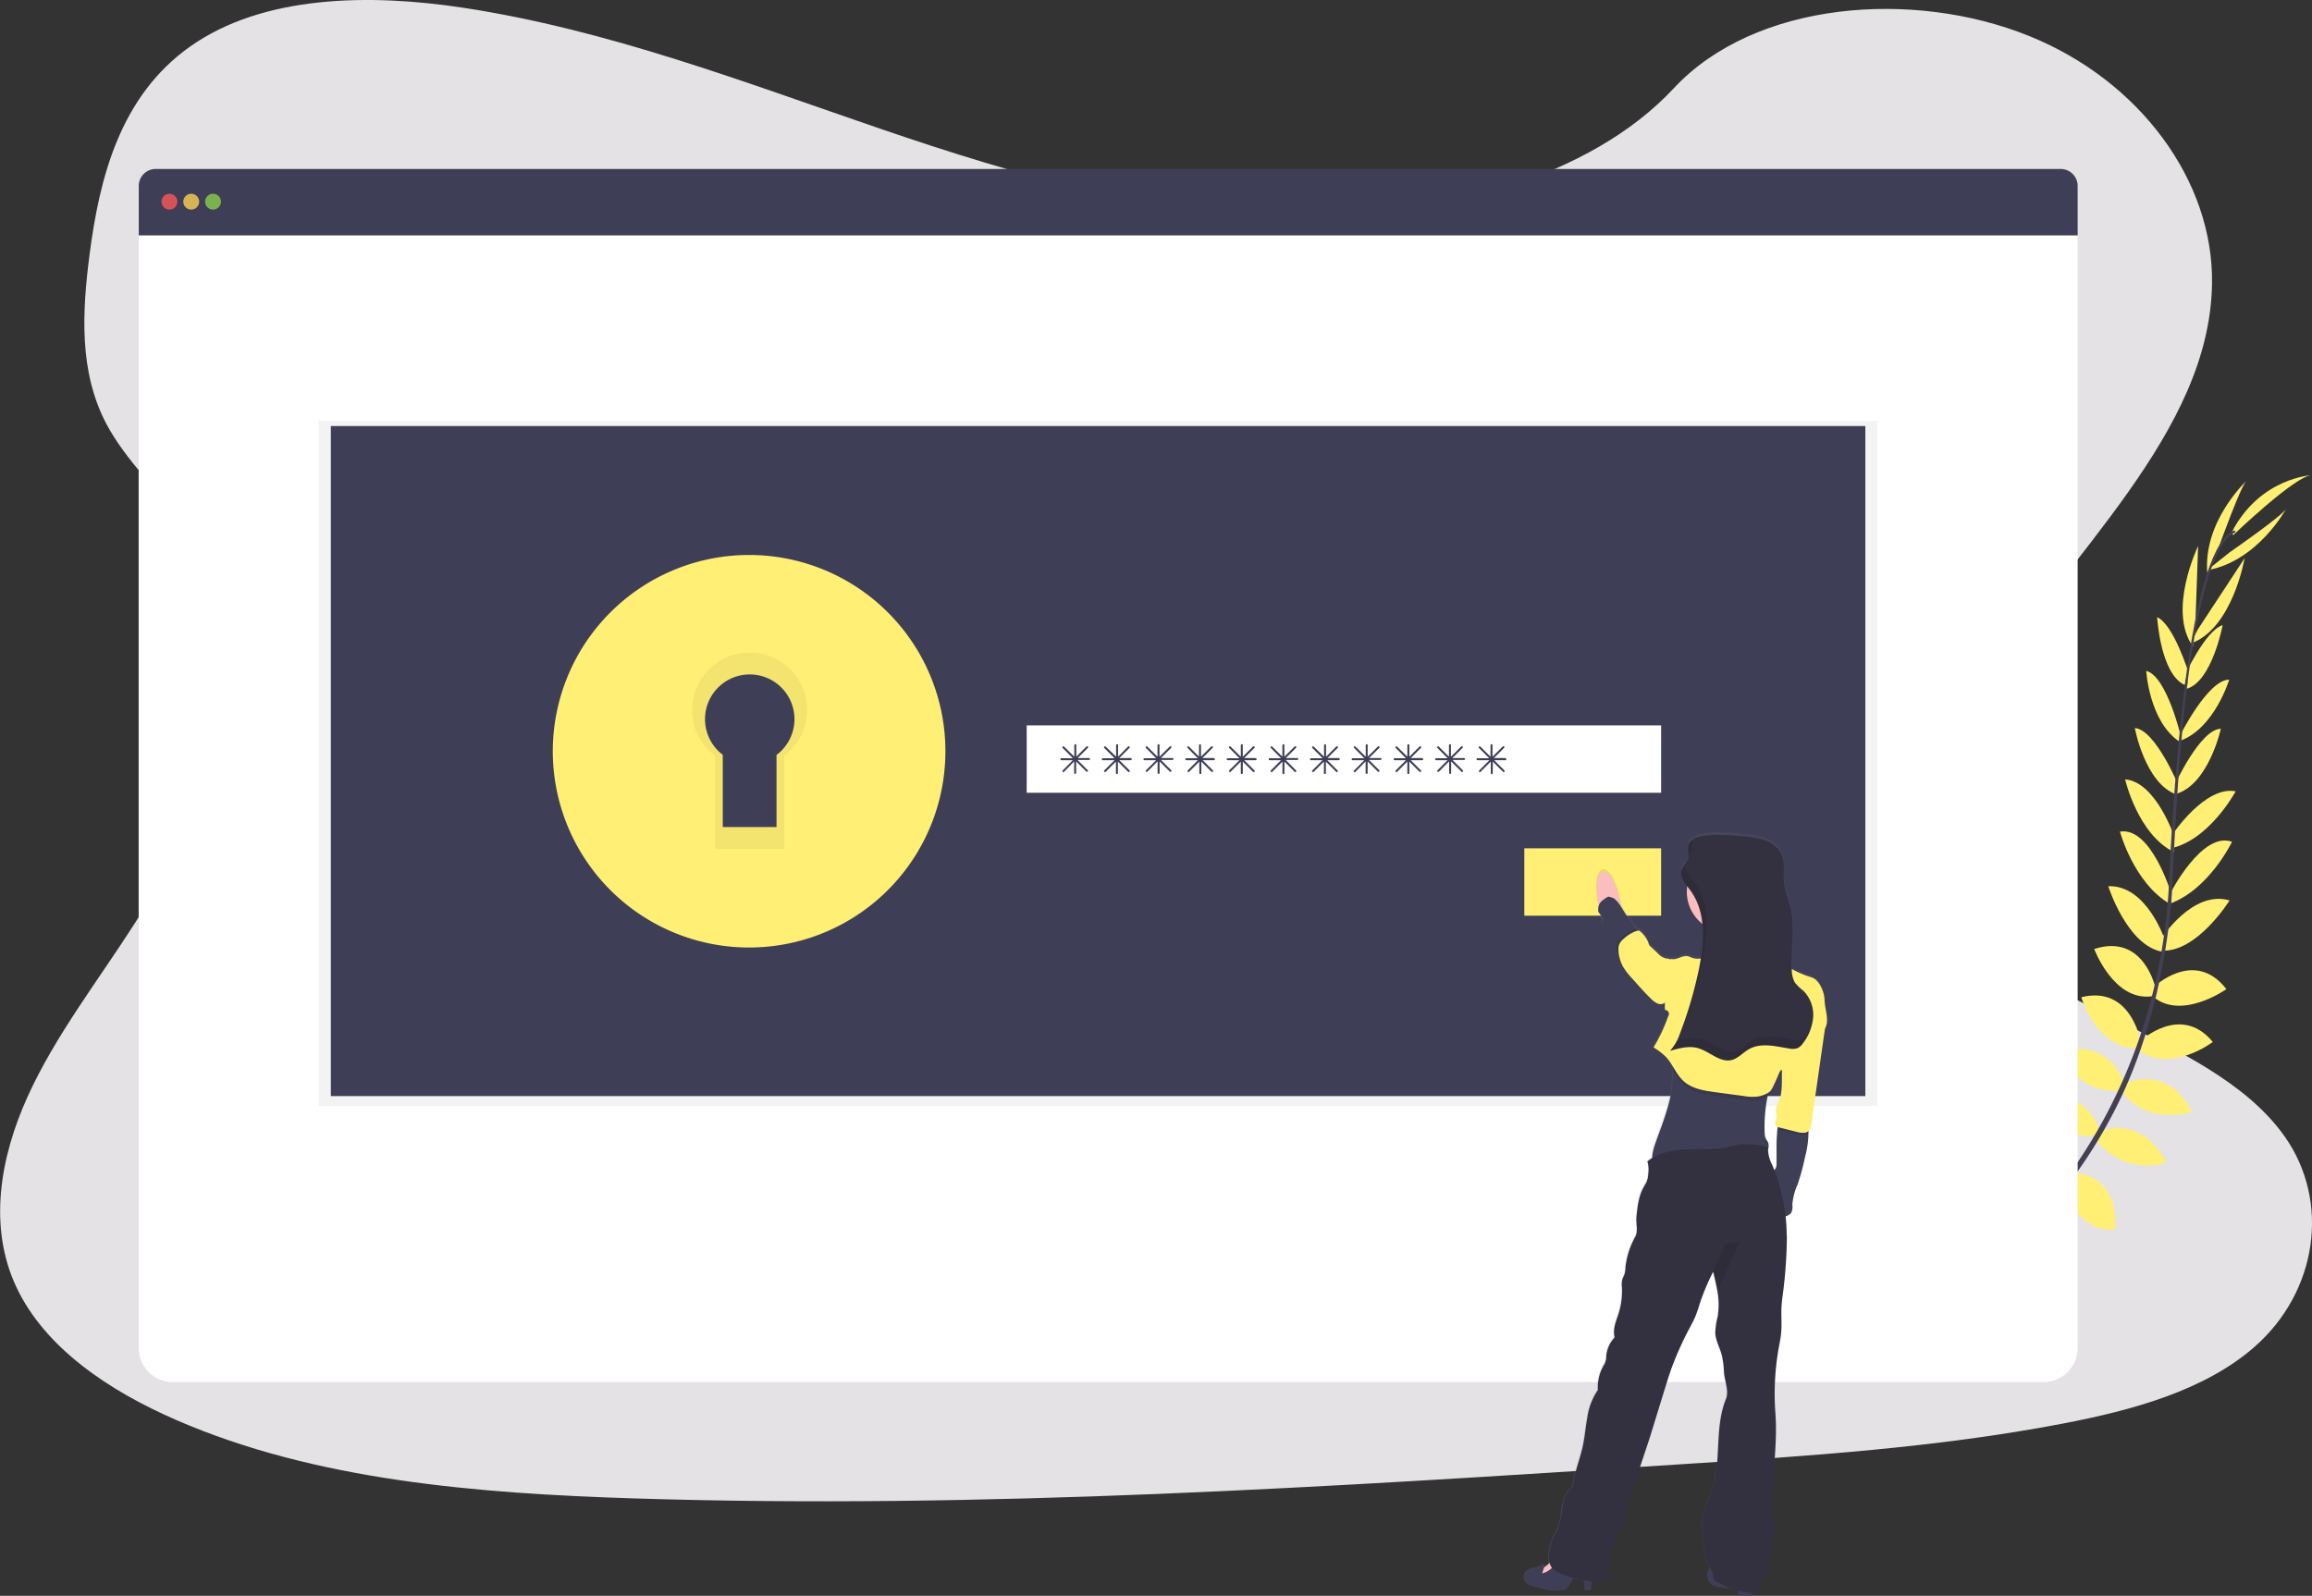 <svg xmlns="http://www.w3.org/2000/svg" xmlns:xlink="http://www.w3.org/1999/xlink" viewBox="0 0 579 399.7"><rect x="0" y="0" width="579" height="399.7" fill="#333333" stroke="none"/><defs><style>.cls-1{fill:#e4e2e4;}.cls-2{fill:#ffef75;}.cls-3{fill:#444053;}.cls-4{fill:#3e3e57;}.cls-5{fill:#fff;}.cls-6{fill:#fa5959;}.cls-6,.cls-7,.cls-8{opacity:0.8;}.cls-12,.cls-6,.cls-7,.cls-8,.cls-9{isolation:isolate;}.cls-7{fill:#fed253;}.cls-8{fill:#8ccf4d;}.cls-9{opacity:0.05;}.cls-10{fill:url(#linear-gradient);}.cls-11{fill:#fbbebe;}.cls-12,.cls-14{opacity:0.1;}.cls-13{fill:#33313f;}</style><linearGradient id="linear-gradient" x1="-2843.64" y1="499.8" x2="-2842.64" y2="499.8" gradientTransform="matrix(76.01, 0, 0, -191.2, 216527.28, 95865.86)" gradientUnits="userSpaceOnUse"><stop offset="0" stop-color="gray" stop-opacity="0.25"/><stop offset="0.54" stop-color="gray" stop-opacity="0.12"/><stop offset="1" stop-color="gray" stop-opacity="0.1"/></linearGradient></defs><title>secure_joke</title><g id="Layer_2" data-name="Layer 2"><g id="secure_joke"><path id="Path_109" data-name="Path 109" class="cls-1" d="M327.5,54.42c-37.12,0-72.84-10.47-107-22.16S152.42,7.49,116,1.94C92.57-1.62,65.93-1.29,47.62,11.65,30,24.1,24.89,44.71,22.43,63.75c-1.85,14.32-2.7,29.36,4.23,42.46,4.82,9.1,13.06,16.59,18.87,25.26,20.28,30.16,8.08,68.68-11.62,99.54-9.24,14.48-20.07,28.35-27,43.66S-3,307.34,4.13,322.44s23,25.85,40.12,33.27c34.76,15.1,75.22,18.34,114.6,19.59,87.17,2.76,174.5-2.88,261.6-8.52,32.23-2.08,64.61-4.18,96.18-10.23,17.52-3.35,35.57-8.32,48-19.23,15.77-13.84,19-36.44,7.52-52.68-19.25-27.25-70-32.39-83.81-61.87-7.61-16.23-1-34.85,8.62-50.49,20.74-33.57,56.42-63.64,57-101.18C554.4,45.32,535.84,20.16,508.12,9c-29.06-11.74-68.68-8.72-89,13.16C398.15,44.65,360.27,54.39,327.5,54.42Z"/><path id="Path_110" data-name="Path 110" class="cls-2" d="M492.79,320.42s-6.1-4-12.15-1.16c0,0,1.86,3.58,9.51,3.25Z"/><path id="Path_111" data-name="Path 111" class="cls-2" d="M493.56,320.63s1.86,7.07-2.8,11.88c0,0-2.8-2.91,0-10.05Z"/><path id="Path_112" data-name="Path 112" class="cls-2" d="M501.15,313.85s-.46-6-14-4c0,0-.07,3.88,4.7,5.71S498.77,315.83,501.15,313.85Z"/><path id="Path_113" data-name="Path 113" class="cls-2" d="M502,313.81s5.74,1.84.62,14.57c0,0-3.79-.84-4.47-5.91S499.49,315.65,502,313.81Z"/><path id="Path_114" data-name="Path 114" class="cls-2" d="M509.67,305.28s.78-9.9-13.1-8.88c0,0-1,8.93,10.65,11.26Z"/><path id="Path_115" data-name="Path 115" class="cls-2" d="M518.84,294.1s-1.9-11.21-15.78-7.87c0,0-.05,9.7,13.51,10.54Z"/><path id="Path_116" data-name="Path 116" class="cls-2" d="M525.54,282.56s-3.19-10.93-16.93-7.66c0,0,3.27,9.83,16,9.67Z"/><path id="Path_117" data-name="Path 117" class="cls-2" d="M531.9,271.28s-3.11-11.34-16.38-7.95c0,0,4.43,10.77,15.51,9.86Z"/><path id="Path_118" data-name="Path 118" class="cls-2" d="M536,260.56s-2.4-13.86-14.77-10.79c0,0,3.59,12.61,13.86,12.81Z"/><path id="Path_119" data-name="Path 119" class="cls-2" d="M539.85,247.62s-2.87-14-15.39-9.93c0,0,4.91,13.21,14.5,11.84Z"/><path id="Path_120" data-name="Path 120" class="cls-2" d="M542.22,235.57s-4.57-14-14.24-13.6c0,0,4.66,14.76,13.43,16.39Z"/><path id="Path_121" data-name="Path 121" class="cls-2" d="M543.75,223.82s-5-16.82-12.84-15.53c0,0,3.43,12.86,12.56,18.15Z"/><path id="Path_122" data-name="Path 122" class="cls-2" d="M544.61,209.79s-4.66-14-12.41-14.58c0,0,3.16,13.8,12.26,18.22Z"/><path id="Path_123" data-name="Path 123" class="cls-2" d="M545.55,196.7s-5.8-14-10.92-14.35c0,0,2.52,13.82,10.42,16.66Z"/><path id="Path_124" data-name="Path 124" class="cls-2" d="M546.19,184.53s-3.57-15.24-8.7-16.5c0,0,.7,12.47,8.18,17.64Z"/><path id="Path_125" data-name="Path 125" class="cls-2" d="M548.12,168.58s-3.75-12.15-7.9-14c0,0,.81,14.32,6.95,17Z"/><path id="Path_126" data-name="Path 126" class="cls-2" d="M549.73,158.16l.75-21.42s-7.77,16.14-1.31,25.17Z"/><path id="Path_127" data-name="Path 127" class="cls-2" d="M555.73,136.85s5.6-15.64,6.95-16.51c0,0-11,10.15-9.9,23.2Z"/><path id="Path_128" data-name="Path 128" class="cls-2" d="M510,305.2s9.84-1.28,9.55,12.62c0,0-8.89,1.45-11.8-10.05Z"/><path id="Path_129" data-name="Path 129" class="cls-2" d="M519.3,293.73s11.37,0,10.43,14.2c0,0-9.55,1.71-12.7-11.51Z"/><path id="Path_130" data-name="Path 130" class="cls-2" d="M525.65,283.48s10.32-4.85,16.92,7.65c0,0-9.53,4-17.84-5.63Z"/><path id="Path_131" data-name="Path 131" class="cls-2" d="M532.13,271.38s10.57-5.15,16.78,7.06c0,0-11,3.79-17.65-5.13Z"/><path id="Path_132" data-name="Path 132" class="cls-2" d="M535.87,260.86s10.17-9.71,18.29.11c0,0-10.39,8-18.76,2.06Z"/><path id="Path_133" data-name="Path 133" class="cls-2" d="M539.28,247.29s10.23-9.93,18.28.45c0,0-11.48,8.16-18.65,1.63Z"/><path id="Path_134" data-name="Path 134" class="cls-2" d="M541.19,235.18s7.88-12.42,17.17-9.65c0,0-8.18,13.15-17.08,12.56Z"/><path id="Path_135" data-name="Path 135" class="cls-2" d="M543.51,223.74s7.94-15.63,15.46-12.91c0,0-5.73,12-15.66,15.54Z"/><path id="Path_136" data-name="Path 136" class="cls-2" d="M544.06,209s8.17-12.3,15.82-10.8c0,0-6.68,12.47-16.61,14.35Z"/><path id="Path_137" data-name="Path 137" class="cls-2" d="M544.7,196.43s6.33-13.81,11.47-13.9c0,0-3,13.71-11,16.25Z"/><path id="Path_138" data-name="Path 138" class="cls-2" d="M545.94,184.23s7-14,12.32-14c0,0-3.6,12-12.09,15.24Z"/><path id="Path_139" data-name="Path 139" class="cls-2" d="M547,169.46s5.26-11.57,9.62-12.88c0,0-2.63,14.1-9,15.94Z"/><path id="Path_140" data-name="Path 140" class="cls-2" d="M550.35,157.73l11.77-17.92s-3,17.68-13.48,21.35Z"/><path id="Path_141" data-name="Path 141" class="cls-2" d="M558.43,138.3s13.67-9.44,14.16-11c0,0-7,13.21-19.86,15.54Z"/><path id="Path_142" data-name="Path 142" class="cls-2" d="M559.25,134.05S574.94,119,579,119c0,0-13,.59-20.08,14.27Z"/><path id="Path_143" data-name="Path 143" class="cls-3" d="M547.15,171.69l.57.08c2.95-23.08,7.25-36.74,12.1-38.42l-.19-.54C554.49,134.6,550.16,148.05,547.15,171.69Z"/><path id="Path_144" data-name="Path 144" class="cls-3" d="M542.81,226.89l.87.07c.18-2.15.32-4.35.41-6.55.83-19.11,2.1-36.66,3.78-49.8l-.5-.63c-1.68,13.19-3.32,31.26-4.14,50.39C543.14,222.56,543,224.75,542.81,226.89Z"/><path id="Path_145" data-name="Path 145" class="cls-3" d="M476.68,331.43c.15-.06,15.36-6.86,31.14-23.05a125.19,125.19,0,0,0,22.76-32.27c7.3-14.86,11.75-33.12,13.24-50.86l-.9.42c-3.35,39.82-21.48,67-35.89,81.85-15.63,16.05-30.67,22.77-30.82,22.83Z"/><path id="Path_146" data-name="Path 146" class="cls-4" d="M516.06,42.32H39a4.25,4.25,0,0,0-4.25,4.25h0V59H520.31V46.57a4.25,4.25,0,0,0-4.25-4.25Z"/><path id="Path_147" data-name="Path 147" class="cls-5" d="M34.73,59V337.6a8.57,8.57,0,0,0,8.57,8.57H511.74a8.57,8.57,0,0,0,8.57-8.56h0V59Z"/><circle id="Ellipse_9" data-name="Ellipse 9" class="cls-6" cx="42.43" cy="50.51" r="1.99"/><circle id="Ellipse_10" data-name="Ellipse 10" class="cls-7" cx="47.89" cy="50.51" r="1.99"/><circle id="Ellipse_11" data-name="Ellipse 11" class="cls-8" cx="53.35" cy="50.51" r="1.99"/><rect id="Rectangle_28" data-name="Rectangle 28" class="cls-9" x="79.87" y="105.41" width="390.24" height="171.6"/><rect id="Rectangle_29" data-name="Rectangle 29" class="cls-4" x="82.85" y="106.71" width="384.29" height="167.82"/><path id="Path_148" data-name="Path 148" class="cls-2" d="M187.61,149.9a38.23,38.23,0,1,0,38.23,38.23,38.23,38.23,0,0,0-38.23-38.23Zm6.86,39.15v18.1H181v-18.1a11.2,11.2,0,1,1,13.52,0Z"/><path id="Path_149" data-name="Path 149" class="cls-9" d="M187.61,149.9a38.23,38.23,0,1,0,38.23,38.23,38.23,38.23,0,0,0-38.23-38.23Zm6.86,39.15v18.1H181v-18.1a11.2,11.2,0,1,1,13.52,0Z"/><path id="Path_150" data-name="Path 150" class="cls-2" d="M187.61,139a49.16,49.16,0,1,0,49.15,49.15A49.15,49.15,0,0,0,187.61,139Zm8.81,50.34v23.27H179.05V189.32a14.4,14.4,0,1,1,17.37,0Z"/><rect id="Rectangle_30" data-name="Rectangle 30" class="cls-5" x="257.12" y="181.68" width="158.88" height="16.88"/><rect id="Rectangle_31" data-name="Rectangle 31" class="cls-2" x="381.74" y="212.47" width="34.26" height="16.88"/><path id="Path_151" data-name="Path 151" class="cls-4" d="M272.76,189.87h-2.88l2.56-2.55a.26.26,0,0,0,0-.35.25.25,0,0,0-.35,0h0l-2.55,2.55v-2.88a.25.25,0,0,0-.25-.25.26.26,0,0,0-.25.25v2.88L266.48,187a.24.24,0,0,0-.35,0h0a.24.24,0,0,0,0,.35l2.55,2.56H265.8a.26.26,0,0,0-.25.24.25.25,0,0,0,.25.25h2.88l-2.55,2.56a.24.24,0,0,0,0,.35.26.26,0,0,0,.35,0L269,190.7v2.88a.25.25,0,1,0,.5,0v-2.87l2.56,2.55a.25.25,0,0,0,.35-.35l-2.56-2.56h2.88a.24.24,0,0,0,.24-.24.24.24,0,0,0-.24-.24Z"/><path id="Path_152" data-name="Path 152" class="cls-4" d="M283.19,189.87h-2.88l2.55-2.55a.24.24,0,0,0,0-.35.25.25,0,0,0-.35,0h0L280,189.52v-2.88a.25.25,0,0,0-.24-.25.26.26,0,0,0-.25.25v2.88L276.91,187a.25.25,0,0,0-.36,0h0a.26.26,0,0,0,0,.35l2.56,2.56h-2.88a.25.25,0,1,0,0,.49h2.88l-2.56,2.56a.26.26,0,0,0,0,.35.27.27,0,0,0,.36,0l2.55-2.56v2.88a.25.25,0,0,0,.5,0v-2.87l2.55,2.55a.25.25,0,0,0,.36,0,.26.26,0,0,0,0-.35l-2.56-2.56h2.88a.24.24,0,0,0,.24-.24.24.24,0,0,0-.24-.24Z"/><path id="Path_153" data-name="Path 153" class="cls-4" d="M293.61,189.87h-2.88l2.56-2.55a.24.24,0,0,0,0-.35.25.25,0,0,0-.35,0h0l-2.56,2.55v-2.88a.25.25,0,0,0-.25-.25.28.28,0,0,0-.25.25v2.88L287.33,187a.24.24,0,0,0-.35,0h0a.24.24,0,0,0,0,.35l2.56,2.56h-2.88a.25.25,0,1,0,0,.49h2.88L287,192.91a.24.24,0,0,0,0,.35.26.26,0,0,0,.35,0l2.55-2.56v2.88a.25.25,0,0,0,.25.25.25.25,0,0,0,.25-.25v-2.87l2.56,2.55a.26.26,0,0,0,.35,0,.24.24,0,0,0,0-.35l-2.55-2.56h2.87a.24.24,0,1,0,0-.48Z"/><path id="Path_154" data-name="Path 154" class="cls-4" d="M304,189.87h-2.88l2.56-2.55a.26.26,0,0,0,0-.35.26.26,0,0,0-.36,0h0l-2.55,2.55v-2.88a.25.25,0,0,0-.25-.25.26.26,0,0,0-.25.25v2.88L297.76,187a.24.24,0,0,0-.35,0h0a.24.24,0,0,0,0,.35l2.55,2.56h-2.88a.26.26,0,0,0-.25.24.25.25,0,0,0,.25.25H300l-2.55,2.56a.24.24,0,0,0,0,.35.26.26,0,0,0,.35,0l2.55-2.56v2.88a.25.25,0,0,0,.5,0v-2.87l2.56,2.55a.25.25,0,0,0,.35-.35l-2.56-2.56H304a.24.24,0,0,0,.24-.24.24.24,0,0,0-.24-.24Z"/><path id="Path_155" data-name="Path 155" class="cls-4" d="M314.46,189.87h-2.87l2.55-2.55a.24.24,0,0,0,0-.35.25.25,0,0,0-.35,0h0l-2.56,2.55v-2.88a.25.25,0,0,0-.25-.25.26.26,0,0,0-.24.25v2.88L308.18,187a.24.24,0,0,0-.35,0h0a.26.26,0,0,0,0,.35l2.56,2.56h-2.88a.25.25,0,1,0,0,.49h2.88l-2.56,2.56a.25.25,0,0,0,.35.35l2.56-2.56v2.88a.25.25,0,0,0,.25.25.25.25,0,0,0,.25-.25v-2.87l2.55,2.55a.27.27,0,0,0,.36,0,.26.26,0,0,0,0-.35l-2.56-2.56h2.87a.24.24,0,1,0,0-.48Z"/><path id="Path_156" data-name="Path 156" class="cls-4" d="M324.89,189.87H322l2.56-2.55a.26.26,0,0,0,0-.35.25.25,0,0,0-.35,0h0l-2.56,2.55v-2.88a.25.25,0,0,0-.25-.25.27.27,0,0,0-.25.25v2.88L318.61,187a.24.24,0,0,0-.35,0h0a.24.24,0,0,0,0,.35l2.55,2.56h-2.88a.25.25,0,0,0,0,.49h2.88l-2.55,2.56a.24.24,0,0,0,0,.35.26.26,0,0,0,.35,0l2.55-2.56v2.88a.25.25,0,0,0,.5,0v-2.87l2.56,2.55a.26.26,0,0,0,.35,0,.24.24,0,0,0,0-.35L322,190.35h2.88a.24.24,0,0,0,.24-.24.24.24,0,0,0-.24-.24Z"/><path id="Path_157" data-name="Path 157" class="cls-4" d="M335.32,189.87h-2.88l2.56-2.55a.26.26,0,0,0,0-.35.26.26,0,0,0-.36,0h0l-2.55,2.55v-2.88a.25.25,0,0,0-.5,0v2.88L329,187a.24.24,0,0,0-.35,0h0a.24.24,0,0,0,0,.35l2.55,2.56h-2.88a.26.26,0,0,0-.25.24.25.25,0,0,0,.25.25h2.88l-2.55,2.56a.24.24,0,0,0,0,.35.26.26,0,0,0,.35,0l2.55-2.56v2.88a.25.25,0,0,0,.5,0v-2.87l2.56,2.55a.24.24,0,0,0,.35,0,.26.26,0,0,0,0-.35l-2.56-2.56h2.88a.24.24,0,0,0,.24-.24.24.24,0,0,0-.24-.24Z"/><path id="Path_158" data-name="Path 158" class="cls-4" d="M345.74,189.87h-2.88l2.56-2.55a.24.24,0,0,0,0-.35.25.25,0,0,0-.35,0h0l-2.56,2.55v-2.88a.25.25,0,0,0-.25-.25.26.26,0,0,0-.24.25v2.88L339.46,187a.24.24,0,0,0-.35,0h0a.26.26,0,0,0,0,.35l2.56,2.56h-2.88a.25.25,0,1,0,0,.49h2.88l-2.56,2.56a.25.25,0,1,0,.35.35L342,190.7v2.88a.25.25,0,0,0,.25.25.25.25,0,0,0,.25-.25v-2.87l2.55,2.55a.27.27,0,0,0,.36,0,.26.26,0,0,0,0-.35l-2.56-2.56h2.87a.24.24,0,0,0,.25-.24.24.24,0,0,0-.24-.24Z"/><path id="Path_159" data-name="Path 159" class="cls-4" d="M356.17,189.87h-2.88l2.56-2.55a.26.26,0,0,0,0-.35.25.25,0,0,0-.35,0h0l-2.55,2.55v-2.88a.25.25,0,0,0-.25-.25.26.26,0,0,0-.25.25v2.88L349.89,187a.24.24,0,0,0-.35,0h0a.24.24,0,0,0,0,.35l2.55,2.56h-2.88a.25.25,0,0,0,0,.49h2.88l-2.55,2.56a.24.24,0,0,0,0,.35.26.26,0,0,0,.35,0l2.55-2.56v2.88a.25.25,0,0,0,.5,0v-2.87l2.56,2.55a.25.25,0,0,0,.35-.35l-2.56-2.56h2.88a.24.24,0,0,0,.24-.24.24.24,0,0,0-.24-.24Z"/><path id="Path_160" data-name="Path 160" class="cls-4" d="M366.6,189.87h-2.88l2.55-2.55a.24.24,0,0,0,0-.35.25.25,0,0,0-.35,0h0l-2.56,2.55v-2.88a.25.25,0,0,0-.24-.25.26.26,0,0,0-.25.25v2.88L360.32,187a.24.24,0,0,0-.35,0h0a.26.26,0,0,0,0,.35l2.56,2.56h-2.88a.26.26,0,0,0-.25.24.25.25,0,0,0,.25.25h2.88L360,192.91a.26.26,0,0,0,0,.35.27.27,0,0,0,.36,0l2.55-2.56v2.88a.25.25,0,1,0,.5,0v-2.87l2.56,2.55a.25.25,0,1,0,.35-.35l-2.56-2.56h2.88a.24.24,0,0,0,.24-.24.24.24,0,0,0-.24-.24Z"/><path id="Path_161" data-name="Path 161" class="cls-4" d="M377,189.87h-2.88l2.56-2.55a.24.24,0,0,0,0-.35.25.25,0,0,0-.35,0h0l-2.56,2.55v-2.88a.25.25,0,0,0-.25-.25.28.28,0,0,0-.25.25v2.88L370.74,187a.24.24,0,0,0-.35,0h0a.24.24,0,0,0,0,.35l2.56,2.56h-2.88a.25.25,0,1,0,0,.49H373l-2.56,2.56a.24.24,0,0,0,0,.35.26.26,0,0,0,.35,0l2.55-2.56v2.88a.25.25,0,0,0,.25.25.25.25,0,0,0,.25-.25v-2.87l2.56,2.55a.26.26,0,0,0,.35,0,.24.24,0,0,0,0-.35l-2.55-2.56H377a.24.24,0,1,0,0-.48Z"/><path id="Path_162" data-name="Path 162" class="cls-10" d="M457,250.27a8.84,8.84,0,0,0-.22-1.78c-.45-1.68-1.45-3.71-3.11-4.22a26.11,26.11,0,0,1-4.94-2.08c-.3-5.32.93-10.77-.4-15.93a40.77,40.77,0,0,1-1.54-5.63c-.27-2.4.38-5-.57-7.17a7.11,7.11,0,0,0-4.2-3.63,22.25,22.25,0,0,0-5.6-1c-2.39-.2-10.1-1.11-12.79,1h0a2.63,2.63,0,0,0-.5.5h0a1.4,1.4,0,0,0-.16.26l0,0a1.79,1.79,0,0,0-.13.32h0a2.49,2.49,0,0,0-.09.37v.9c0,.45.1.89.1,1.33a2.46,2.46,0,0,1-.06.66,4.47,4.47,0,0,1-.82,1.61h0l-.09.13-.16.23-.13.21a1.74,1.74,0,0,0-.11.18,2,2,0,0,0-.13.25c0,.05-.06.09-.07.14a1.77,1.77,0,0,0-.15.42,2.68,2.68,0,0,0,0,1.32,4.77,4.77,0,0,0,.68,1.57,7,7,0,0,0,.4.6l.34.47a12.81,12.81,0,0,0-.1,1.39,10.29,10.29,0,0,0,3.93,8.07,30.85,30.85,0,0,1-.07,6.3c0,.44-.1.88-.16,1.32s-.1.72-.16,1.08a5,5,0,0,1-2.17-.16,9.17,9.17,0,0,0-1-.38c-1.45-.36-2.92,1.07-4.35.64a.48.48,0,0,1-.07.2,1.94,1.94,0,0,0-1-.3,3.62,3.62,0,0,1-2.16-1.23l-1.89-1.78a2.91,2.91,0,0,1-.33-.37,2.61,2.61,0,0,1-.22-.61,7,7,0,0,0-1.84-2.63,1.18,1.18,0,0,0-.54-.39,1,1,0,0,0-.24,0c-.06-.07-.11-.14-.17-.2a4.07,4.07,0,0,0-.41-.42c-.9-.83-1-1.55-1.78-2.48a24.64,24.64,0,0,1-1.85-2.8c-.07-.52-.16-1.06-.27-1.6a20.76,20.76,0,0,0-1.08-3.63l-1-2.2-.11.12c-.72-1.08-1.49-1.66-2.18-1.52-1.16.24-1.73,2.48-1.55,5.41l.4,3a1,1,0,0,0,.06.23,5.47,5.47,0,0,0-.11,1.07c0,.42.39.72.59,1.1a3.07,3.07,0,0,1,.5,1.69c0,.22-.09.42-.1.63a2.44,2.44,0,0,0,.47,1.29l2.48,4.17.5.87,0,0a2.16,2.16,0,0,0,.67.77,8.81,8.81,0,0,0,.82,3,5.6,5.6,0,0,0,.27.55,17.37,17.37,0,0,0,2.35,3L409.8,246c1.17,1.3,2.33,2.61,3.6,3.81A4.77,4.77,0,0,0,415,250.9a1.78,1.78,0,0,0,1.8-.26v1.85a1,1,0,0,1,1,1.1,1.13,1.13,0,0,1-.19.53,41,41,0,0,1-3.68,7.78,15.94,15.94,0,0,1,3.08,2.34,13.49,13.49,0,0,1,1.6,2.17c0,.37.08.73.1,1.1.37,5.91-1.92,11.79-4,17.43a13.77,13.77,0,0,0-1.19,4.93,9.77,9.77,0,0,0-1.11.8,7.45,7.45,0,0,1,.2,3.15,5.45,5.45,0,0,1-.41,2,13.32,13.32,0,0,1-.72,1.27c-1.28,2.27-1.56,5-1.82,7.56-.16,1.56.45,3.47-.26,4.88a19.81,19.81,0,0,0-2.48,7.63,8.19,8.19,0,0,1-.23,1.78c-.16.5-.43.92-.57,1.41a6.27,6.27,0,0,0-.1,2,19,19,0,0,1-1,7c-.62,1.77-1.31,3.67-.82,5.49a7.71,7.71,0,0,0-2.1,4.61,7.32,7.32,0,0,1-.16,1.32,5.83,5.83,0,0,1-.6,1.26,11.06,11.06,0,0,0-1.35,6,16.55,16.55,0,0,0-2.67,7c-.45,2.48-.64,5-1.2,7.45-.76,3.24-2.12,6.51-2.39,9.83-1.61,1-2.3,3-2.61,4.9s-.36,3.85-1.15,5.6c-.41.9-1,1.71-1.38,2.63a12.06,12.06,0,0,0-.6,2.27,8.86,8.86,0,0,0-.16,3.73,5.56,5.56,0,0,1-1.45,1.1c.08-.31.14-.61.2-.93-1.28,1.17-3.6.76-4.63,2.15a2.11,2.11,0,0,0,.5,2.88,4.26,4.26,0,0,0,1,.44c2.48.79,5,1.59,7.59,1.17a2.22,2.22,0,0,0,.86-.27,2.94,2.94,0,0,0,.8-.92l1.14-1.82a23.87,23.87,0,0,0,2.78.65c.1.79.17,1.59.2,2.38.5.1,1.16.13,1.4-.33a1.3,1.3,0,0,0,.09-.55c0-.35.05-.82.08-1.3h.1a9.5,9.5,0,0,0,4.39-.89c-.53-4.4,1.22-8.7,2.74-12.86,1.6-4.38,3-8.84,4.36-13.3,1-3.14,2.09-6.18,3.07-9.32q1.83-6,3.69-11.92c.53-1.74,1.07-3.47,1.69-5.21a79.66,79.66,0,0,1,4.6-10.24c.5-.94,1-1.87,1.4-2.84.5-1.19.85-2.43,1.25-3.66a56.15,56.15,0,0,1,3.11-7.33c0-.07.06-.13.1-.19.4,1.65.8,3.31,1.07,5a18.82,18.82,0,0,1,.08,6.13,21,21,0,0,0-.63,4.17c.07,1.94,1.11,3.7,1.62,5.57a21.17,21.17,0,0,1,.56,4.27c.14,2.24,1.35,4.74.5,6.81-2.66,6.56-1.37,14-2.89,20.86-.78,3.53-3.16,6.85-3,10.47.14,2.56.36,5.12.68,7.67a7.44,7.44,0,0,0,.62,2.33,8.9,8.9,0,0,0,.68,1.11c-.22.09-.4.31-.56.78a3.07,3.07,0,0,0,1.1,3.48,4.87,4.87,0,0,0,1.43.5,7.74,7.74,0,0,0,2.08.29,4.62,4.62,0,0,0,.65-.08,24.32,24.32,0,0,0,2.35.84,6,6,0,0,0,.06.61.78.78,0,0,0,.26.56.7.7,0,0,0,.4.07h2.7V399a2.23,2.23,0,0,0,1.71-.56,2.6,2.6,0,0,0,.5-1c.74-2.49,1.47-5,2.19-7.48a24,24,0,0,0,1.07-8.54c-1-9.15,1.15-18.33.46-27.51a65.66,65.66,0,0,1,.85-16.5c.22-1.23.5-2.48.6-3.71.22-2.31-.05-4.65.11-6.95.06-.8.16-1.6.26-2.4a115.29,115.29,0,0,0,1.07-15,45.7,45.7,0,0,0-.31-5,2.82,2.82,0,0,0,1.36-.8,3.37,3.37,0,0,0,.32-2.12,15.41,15.41,0,0,1,1.34-5.07,62.5,62.5,0,0,0,1.88-7,24.42,24.42,0,0,0,.83-5.83q0-.3,0-.6a1.82,1.82,0,0,0,.46-.5,2.77,2.77,0,0,0,.23-.92c.18-1.27.37-2.54.55-3.81l.39-2.73,1.58-11c.13-1,.27-1.92.4-2.87l.42-2.85c0-.34.09-.67.12-1C458.24,255.27,457.08,252.57,457,250.27Zm-13.17,41.25a9.07,9.07,0,0,1-1-4.31h-.06a2.23,2.23,0,0,0-.06-1.4c-.16-.36-.42-.67-.59-1a4.09,4.09,0,0,1-.27-1.39,38.26,38.26,0,0,1,.71-9c.07-.35.14-.7.2-1.05a2.71,2.71,0,0,0,.57-.44,4,4,0,0,0,.64-1c.56-1.13,1.07-2.28,1.55-3.45.15-.37.37-.81.76-.9-.08,2.9.21,5.86-1,8.49a5.68,5.68,0,0,0-.5,1.34c-.11.74.2,1.49.09,2.22-.05.38-.22.74-.28,1.11a1.1,1.1,0,0,0,.29,1.06.68.68,0,0,0,.21.1c0,.2-.05.4-.07.6,0,.41-.06.79-.09,1a32,32,0,0,0-.13,3.66c0,1.31,0,2.63,0,4a2.75,2.75,0,0,1-.19,1.13,2.28,2.28,0,0,1-.38.5,10.74,10.74,0,0,0-.47-1.23Z"/><ellipse id="Ellipse_12" data-name="Ellipse 12" class="cls-11" cx="403" cy="226.14" rx="2.8" ry="7.93" transform="translate(-37.22 85.58) rotate(-11.59)"/><path id="Path_163" data-name="Path 163" class="cls-4" d="M427.72,393.49a3,3,0,0,0,1.1,3.45,5.52,5.52,0,0,0,1.43.5,7.6,7.6,0,0,0,2.07.28c.86,0,1.68-.38,2.54-.5a.36.36,0,0,1,.29,0,.41.41,0,0,1,.11.35,14.56,14.56,0,0,0,.11,1.46.76.76,0,0,0,.26.56.79.79,0,0,0,.4.07h2.69a26.3,26.3,0,0,0-.77-7,1.28,1.28,0,0,0-.2-.5,1.64,1.64,0,0,0-.86-.5,4.6,4.6,0,0,0-2.08-.36,6.18,6.18,0,0,0-2.33,1.14,3.51,3.51,0,0,1-2.64.64C428.94,392.86,428.18,392.11,427.72,393.49Z"/><path id="Path_164" data-name="Path 164" class="cls-11" d="M388.21,391.31a7.32,7.32,0,0,1-2.71,1.85l-.46.22a.3.3,0,0,0-.15.12.28.28,0,0,0,.05.23,3.21,3.21,0,0,0,3.64,1.32,1.85,1.85,0,0,0,.8-.41A2.64,2.64,0,0,0,390,393a3.29,3.29,0,0,0-.08-1.84C389.23,389.65,389,390.36,388.21,391.31Z"/><path id="Path_165" data-name="Path 165" class="cls-4" d="M398.53,397.43a1.14,1.14,0,0,1-.08.55c-.24.46-.89.43-1.39.33a33.77,33.77,0,0,0-.61-5c-1-.05-1.66.87-2.18,1.69l-1.33,2.11a2.69,2.69,0,0,1-.79.92,2.22,2.22,0,0,1-.86.27c-2.54.43-5.11-.37-7.56-1.17a3.74,3.74,0,0,1-1-.43,2.1,2.1,0,0,1-.5-2.87c1-1.39,3.33-1,4.61-2.15a11.57,11.57,0,0,1-.65,2.37c1.71-.26,2.86-1.83,4.24-2.88a2.64,2.64,0,0,1,1.22-.57,2.56,2.56,0,0,1,1,.1,11.61,11.61,0,0,1,4.37,2.15,4.68,4.68,0,0,1,1.56,1.63A11.73,11.73,0,0,1,398.53,397.43Z"/><circle id="Ellipse_13" data-name="Ellipse 13" class="cls-11" cx="432.69" cy="223.36" r="10.26"/><path id="Path_166" data-name="Path 166" class="cls-4" d="M452.89,283.92a24.17,24.17,0,0,1-.83,5.8,59.4,59.4,0,0,1-1.88,6.95,15.14,15.14,0,0,0-1.32,5.07,3.42,3.42,0,0,1-.33,2.11,3.07,3.07,0,0,1-1.45.83,1.8,1.8,0,0,0-1.22,1.09,7.72,7.72,0,0,1-1-2.28c-.89-2.72-1.71-5.47-2.48-8.22a1.1,1.1,0,0,1,.07-1,1.22,1.22,0,0,1,.43-.24,4.64,4.64,0,0,0,1.38-.88,2.19,2.19,0,0,0,.46-.59,2.72,2.72,0,0,0,.19-1.13c0-1.31,0-2.62,0-3.94a34.07,34.07,0,0,1,.14-3.64c0-.23,0-.62.09-1,.07-.78.22-1.69.64-2,.63-.42,2.52.14,3.24.24,1.23.17,2.48.37,3.68.6A10.63,10.63,0,0,1,452.89,283.92Z"/><path id="Path_167" data-name="Path 167" class="cls-4" d="M411.47,234.84c-.4.8-1.35,1.18-2.08,1.68l-2.52,1.73a1.67,1.67,0,0,1-1.24.43,1.64,1.64,0,0,1-.93-.88v0l-.52-.87-2.49-4.16a2.45,2.45,0,0,1-.46-1.28c0-.21.08-.41.1-.63a3.07,3.07,0,0,0-.5-1.69c-.2-.37-.6-.68-.59-1.1a4,4,0,0,1,.28-1.6,3.25,3.25,0,0,1,1.08-1.16l.72-.5a1.46,1.46,0,0,1,.44-.2c.41-.08.82.26,1.23.28,1.79,1.2,2.49,3.47,3.89,5.11.8.93.88,1.65,1.78,2.48l.41.41a2.9,2.9,0,0,1,.45.65C410.69,233.93,411.68,234.44,411.47,234.84Z"/><path id="Path_168" data-name="Path 168" class="cls-11" d="M429.08,233.62a9.27,9.27,0,0,1,1.1,5,3.07,3.07,0,0,1-.43,1.32c-.72,1.1-2.22,1.3-3.52,1.36a2,2,0,0,0-1.53.5,1.4,1.4,0,0,0,.09,1.7,3.75,3.75,0,0,0,1.52,1,13.36,13.36,0,0,0,6.54,1.45c1-.1,2.06-.4,3.09-.55a30,30,0,0,1,3.41-.19c1.35,0,2.7-.19,4-.32l3.57-.35a.81.81,0,0,0,.53-.2c.26-.31-.08-.76-.4-1-1.89-1.4-4.3-2.36-5.38-4.47a26.06,26.06,0,0,1-1-3.25,28,28,0,0,1-1.18-3.13,19.93,19.93,0,0,1-.16-2.89,3.85,3.85,0,0,0-1-2.64,4.11,4.11,0,0,0-2.7-.87,8.75,8.75,0,0,0-6.58,2.14c-.45.45-.84,1-1.3,1.4s-1.1.52-.8,1.06.92.87,1.24,1.34A12.27,12.27,0,0,1,429.08,233.62Z"/><path id="Path_169" data-name="Path 169" class="cls-4" d="M449.3,248.07a55.54,55.54,0,0,1-3,11.18,42.13,42.13,0,0,0-1.78,5c-.39,1.54-.31,3.18-.66,4.73-.44,1.92-.88,3.85-1.23,5.78a38.21,38.21,0,0,0-.7,9,3.65,3.65,0,0,0,.27,1.38c.16.36.43.67.58,1a2.48,2.48,0,0,1-.14,2,5.71,5.71,0,0,1-1,1.55c-4.63,1.38-9.58.93-14.4,1.22-4.45.27-8.94,1.19-13.32.43-.5-2,.33-4.07,1-6,2.06-5.63,4.34-11.49,4-17.38a17.63,17.63,0,0,0-.24-2.05c-.72-4.18.07-8.5,1.32-12.55a21.52,21.52,0,0,0,.57-7.83,13.8,13.8,0,0,1,0-2.57,4.48,4.48,0,0,1,.93-2.4s0-.07.07-.1a.59.59,0,0,1,.37,0h0a.36.36,0,0,0,.25,0l.05,0a.14.14,0,0,1,.15,0c.11.07.18.31.42.36s.74.08,1.11.1a5.33,5.33,0,0,1,1.32.19h.06a4,4,0,0,0,1.93-.17,5,5,0,0,0,1.18-.46c.11-.11.79-.22.93-.31.46-.27.36-1.55.45-2.08a5.87,5.87,0,0,1,.37-1.54,2.61,2.61,0,0,1,2.13-1.23,11.38,11.38,0,0,1,2.54.22c1.86.27,3.75.22,5.57.65a4.19,4.19,0,0,0,2.75.12c.23,0,.26.25.26.5a3.14,3.14,0,0,1-.13.68c-.32,1.37.76,2.63,1.75,3.62a5.7,5.7,0,0,0,1.46,1.17c.5.23,1,.32,1.49.57a2.74,2.74,0,0,1,1,.91,3.8,3.8,0,0,1,.56,1.44,8.7,8.7,0,0,1-.16,2.88Z"/><path id="Path_170" data-name="Path 170" class="cls-12" d="M449.3,248.07a55.54,55.54,0,0,1-3,11.18,42.13,42.13,0,0,0-1.78,5c-.39,1.54-.31,3.18-.66,4.73-.44,1.92-.88,3.85-1.23,5.78l-.32.17a7.78,7.78,0,0,1-1.95.62,11.64,11.64,0,0,1-3.63-.12l-7.09-.94c-2.83-.39-5.84-.85-7.94-2.76a16.63,16.63,0,0,1-2.77-3.79,20.4,20.4,0,0,0-.23-2A27.1,27.1,0,0,1,420,253.37a21.57,21.57,0,0,0,.56-7.84,13.78,13.78,0,0,1,0-2.57,4.51,4.51,0,0,1,.93-2.4l.44-.1h0l.3,0h.15a2.14,2.14,0,0,1,.5.06,9.24,9.24,0,0,1,1,.39h.06a4,4,0,0,0,1.32.19c.66,0,1.33-.1,2-.15a3.63,3.63,0,0,1,2.35.42,13.5,13.5,0,0,1,1.31,1.2,5.89,5.89,0,0,0,1.65.9,17.58,17.58,0,0,0,13.22-.28,2.56,2.56,0,0,1,1.33-.34,2.59,2.59,0,0,1,.95.41l.89.5a3.82,3.82,0,0,1,.57,1.44A8.64,8.64,0,0,1,449.3,248.07Z"/><path id="Path_171" data-name="Path 171" class="cls-2" d="M453.63,244.78A26.94,26.94,0,0,1,448,242.3a2.56,2.56,0,0,0-1-.41,2.61,2.61,0,0,0-1.33.34,17.51,17.51,0,0,1-13.21.27,5.53,5.53,0,0,1-1.65-.9,16.64,16.64,0,0,0-1.31-1.2c-1.64-1.05-3.9.19-5.72-.5-.33-.14-.66-.27-1-.38-1.44-.36-2.91,1.08-4.33.64a24.3,24.3,0,0,0-1.17,4.43,48.11,48.11,0,0,0-.32,5.22c0,1.05-.05,2.1,0,3.15a1,1,0,0,1,1,1.08,1.08,1.08,0,0,1-.2.55,40.65,40.65,0,0,1-3.66,7.75,16.67,16.67,0,0,1,3.07,2.35c1.74,1.84,2.59,4.41,4.47,6.11,2.11,1.91,5.13,2.38,7.94,2.76l7.09.95a12.33,12.33,0,0,0,3.64.12,7.86,7.86,0,0,0,1.94-.63,3.41,3.41,0,0,0,1.08-.72,3.82,3.82,0,0,0,.64-1c.56-1.12,1.07-2.27,1.54-3.43.17-.41.41-.89.86-.93,2.63-2.37,5.12-4.8,7.75-7.18a17,17,0,0,0,2.82-3c1.31-1.93.12-4.66,0-7a8.84,8.84,0,0,0-.22-1.77C456.28,247.31,455.28,245.28,453.63,244.78Z"/><path id="Path_172" data-name="Path 172" class="cls-12" d="M411.47,234.84c-.4.8-1.35,1.18-2.08,1.68l-2.52,1.73a1.67,1.67,0,0,1-1.24.43,1.66,1.66,0,0,1-.93-.87v-.36a3.23,3.23,0,0,1,.16-1.19,3.7,3.7,0,0,1,1.11-1.43,9.11,9.11,0,0,1,3.26-2,1,1,0,0,1,.6-.06.85.85,0,0,1,.22.09,2.9,2.9,0,0,1,.45.65C410.69,233.93,411.68,234.44,411.47,234.84Z"/><path id="Path_173" data-name="Path 173" class="cls-2" d="M417.4,240.08a3.65,3.65,0,0,1-2.15-1.23l-1.88-1.75a2.35,2.35,0,0,1-.33-.37,2.61,2.61,0,0,1-.22-.61A7.06,7.06,0,0,0,411,233.5a1.23,1.23,0,0,0-.54-.39,1,1,0,0,0-.6.06,9,9,0,0,0-3.27,2,3.79,3.79,0,0,0-1.11,1.43,3.39,3.39,0,0,0-.16,1.19,9.22,9.22,0,0,0,.87,3.79c.08.18.18.37.28.55a17.08,17.08,0,0,0,2.33,3l1.18,1.32c1.16,1.3,2.32,2.6,3.59,3.8a4.83,4.83,0,0,0,1.6,1.12,1.78,1.78,0,0,0,1.85-.3,2.57,2.57,0,0,0,.53-.94,18.64,18.64,0,0,0,1.53-6.19,22,22,0,0,0-.11-2.57C418.89,240.48,418.25,240.13,417.4,240.08Z"/><path id="Path_174" data-name="Path 174" class="cls-13" d="M447.49,309.59a114.8,114.8,0,0,1-1.06,14.93c-.1.8-.21,1.6-.26,2.4-.17,2.32.1,4.65-.12,6.95-.11,1.25-.37,2.48-.59,3.7a65.79,65.79,0,0,0-.84,16.46c.68,9.15-1.42,18.3-.47,27.43a22,22,0,0,1-.29,5.31,22.24,22.24,0,0,1-.77,3.2q-1.08,3.73-2.18,7.45a2.6,2.6,0,0,1-.5,1,2.3,2.3,0,0,1-1.86.55c-2.87-.08-5.57-1.32-8.17-2.53a3,3,0,0,1-.82-.5c-.54-.56-.5-1.44-.73-2.18a20.75,20.75,0,0,0-1.25-2.2,7,7,0,0,1-.54-2.26c-.34-2.54-.56-5.09-.68-7.65-.19-3.6,2.2-6.92,3-10.43,1.49-6.89.23-14.28,2.88-20.82.83-2.06-.38-4.56-.5-6.79a21.91,21.91,0,0,0-.56-4.26c-.5-1.87-1.54-3.62-1.62-5.56a20.82,20.82,0,0,1,.63-4.15,18.76,18.76,0,0,0-.08-6.12c-.27-1.67-.67-3.33-1.07-5l-.09.18a56,56,0,0,0-3.11,7.32c-.4,1.22-.75,2.46-1.24,3.64-.41,1-.91,1.9-1.4,2.84a81.17,81.17,0,0,0-4.6,10.2c-.61,1.72-1.15,3.47-1.69,5.2l-3.67,11.92c-1,3.13-2.08,6.16-3.05,9.29-1.38,4.47-2.75,8.9-4.35,13.26-1.49,4.15-3.26,8.44-2.73,12.82a9.35,9.35,0,0,1-4.39.89,25.54,25.54,0,0,1-7.44-1.8,5.82,5.82,0,0,1-2.57-1.53c-1.1-1.35-.83-3.32-.5-5a11.35,11.35,0,0,1,.6-2.27c.37-.91,1-1.72,1.38-2.62a22.66,22.66,0,0,0,1.13-5.58c.31-1.88,1-3.87,2.6-4.89.28-3.31,1.64-6.57,2.39-9.8.56-2.45.75-5,1.2-7.45a16.28,16.28,0,0,1,2.66-7,11,11,0,0,1,1.35-6,4.36,4.36,0,0,0,.75-2.58,7.83,7.83,0,0,1,2.1-4.6c-.5-1.81.2-3.7.82-5.46a19,19,0,0,0,1-7,6,6,0,0,1,.09-2c.14-.5.41-.92.57-1.4a7.62,7.62,0,0,0,.23-1.78,20.52,20.52,0,0,1,2.48-7.62c.71-1.4.11-3.3.26-4.86.26-2.59.54-5.27,1.82-7.53.24-.43.5-.83.71-1.28a5.62,5.62,0,0,0,.42-2,7.4,7.4,0,0,0-.2-3.14c2.65-2.21,6.28-2.83,9.73-3s6.95.16,10.33-.57c1-.22,2-.53,3-.68a19.6,19.6,0,0,1,7.14.73,8.58,8.58,0,0,0,1,4.3,46,46,0,0,1,3.68,17.73Z"/><path id="Path_175" data-name="Path 175" class="cls-12" d="M435.8,310.72l-5.7,12.83c-.27-1.67-.67-3.33-1.07-5l-.09.18v-.27l3.11-6.83Z"/><path id="Path_176" data-name="Path 176" class="cls-12" d="M452.89,283.92a2.11,2.11,0,0,1-1.13.42,5.33,5.33,0,0,1-1.86-.25L445.43,283a1.9,1.9,0,0,1-.4-.14c.07-.78.22-1.68.64-2,.63-.42,2.52.15,3.23.25,1.24.17,2.49.36,3.69.6A9.89,9.89,0,0,1,452.89,283.92Z"/><path id="Path_177" data-name="Path 177" class="cls-2" d="M456.67,254.38c.09.41.23.82.31,1.23a9.64,9.64,0,0,1-.1,3.08l-.41,2.84-.41,2.85-1.57,11-.39,2.72-.54,3.8a2.78,2.78,0,0,1-.24.91,1.88,1.88,0,0,1-1.55.92,5.57,5.57,0,0,1-1.86-.25l-4.47-1.12a1.4,1.4,0,0,1-.55-.23,1.08,1.08,0,0,1-.28-1c.06-.38.22-.73.28-1.11.11-.74-.2-1.49-.09-2.22a6,6,0,0,1,.5-1.34c1.49-3.29.63-7.13,1.13-10.7a16.29,16.29,0,0,1,3.45-7.67,22,22,0,0,1,3.8-3.73,7.55,7.55,0,0,1,2.14-1.49C456.71,252.63,456.52,253.76,456.67,254.38Z"/><path id="Path_178" data-name="Path 178" class="cls-13" d="M422.85,211.61c-.32,1,.19,2.19-.05,3.25s-1.35,2-1.66,3.17c-.5,1.79,1,3.42,2.13,4.91,4.12,5.53,3.58,13.19,2.17,19.94a102.21,102.21,0,0,1-4.69,15.88,12.13,12.13,0,0,1-2.53,4.44c2.29-.66,4.71-1.32,7-.68,2.9.8,5.4,3.62,8.34,3,1.77-.39,3-2,4.6-2.83,3-1.6,6.57-.6,9.89-.08a3.87,3.87,0,0,0,2.16-.11,3.62,3.62,0,0,0,1.31-1.21,12.22,12.22,0,0,0,2.56-6.6,8.52,8.52,0,0,0-2.44-6.52,13.07,13.07,0,0,1-2.09-2,6.13,6.13,0,0,1-.82-3c-.39-5.46.94-11-.43-16.32a39.11,39.11,0,0,1-1.53-5.61c-.27-2.4.38-5-.57-7.16a7,7,0,0,0-4.19-3.61,22.56,22.56,0,0,0-5.58-1C433.71,209.23,424,208.06,422.85,211.61Z"/><g id="Group_11" data-name="Group 11" class="cls-14"><path id="Path_179" data-name="Path 179" d="M425.44,242.88a102.53,102.53,0,0,1-4.67,15.82,19.22,19.22,0,0,0,.9-2.1,101.6,101.6,0,0,0,4.7-15.89c1.42-6.75,2-14.4-2.16-19.94-1-1.32-2.27-2.75-2.22-4.3a5.27,5.27,0,0,0-.85,1.56c-.5,1.79,1,3.43,2.14,4.92C427.39,228.47,426.85,236.13,425.44,242.88Z"/><path id="Path_180" data-name="Path 180" d="M422.86,214.36a4.79,4.79,0,0,0,.88-1.67,8.6,8.6,0,0,0-.06-2.21,2.41,2.41,0,0,0-.83,1.13A10.13,10.13,0,0,0,422.86,214.36Z"/><path id="Path_181" data-name="Path 181" d="M452.46,259.09a3.63,3.63,0,0,1-1.32,1.2,3.87,3.87,0,0,1-2.16.11c-3.32-.5-7-1.52-9.89.08-1.59.86-2.83,2.43-4.6,2.83-2.93.66-5.43-2.16-8.33-3a11.72,11.72,0,0,0-6.29.5,8.48,8.48,0,0,1-1.65,2.37c2.29-.65,4.72-1.31,7-.68,2.9.8,5.4,3.62,8.35,3,1.76-.39,3-2,4.6-2.83,3-1.6,6.56-.6,9.89-.08a3.88,3.88,0,0,0,2.16-.1,3.62,3.62,0,0,0,1.31-1.21,13.41,13.41,0,0,0,2.05-3.93A15.15,15.15,0,0,1,452.46,259.09Z"/></g></g></g></svg>